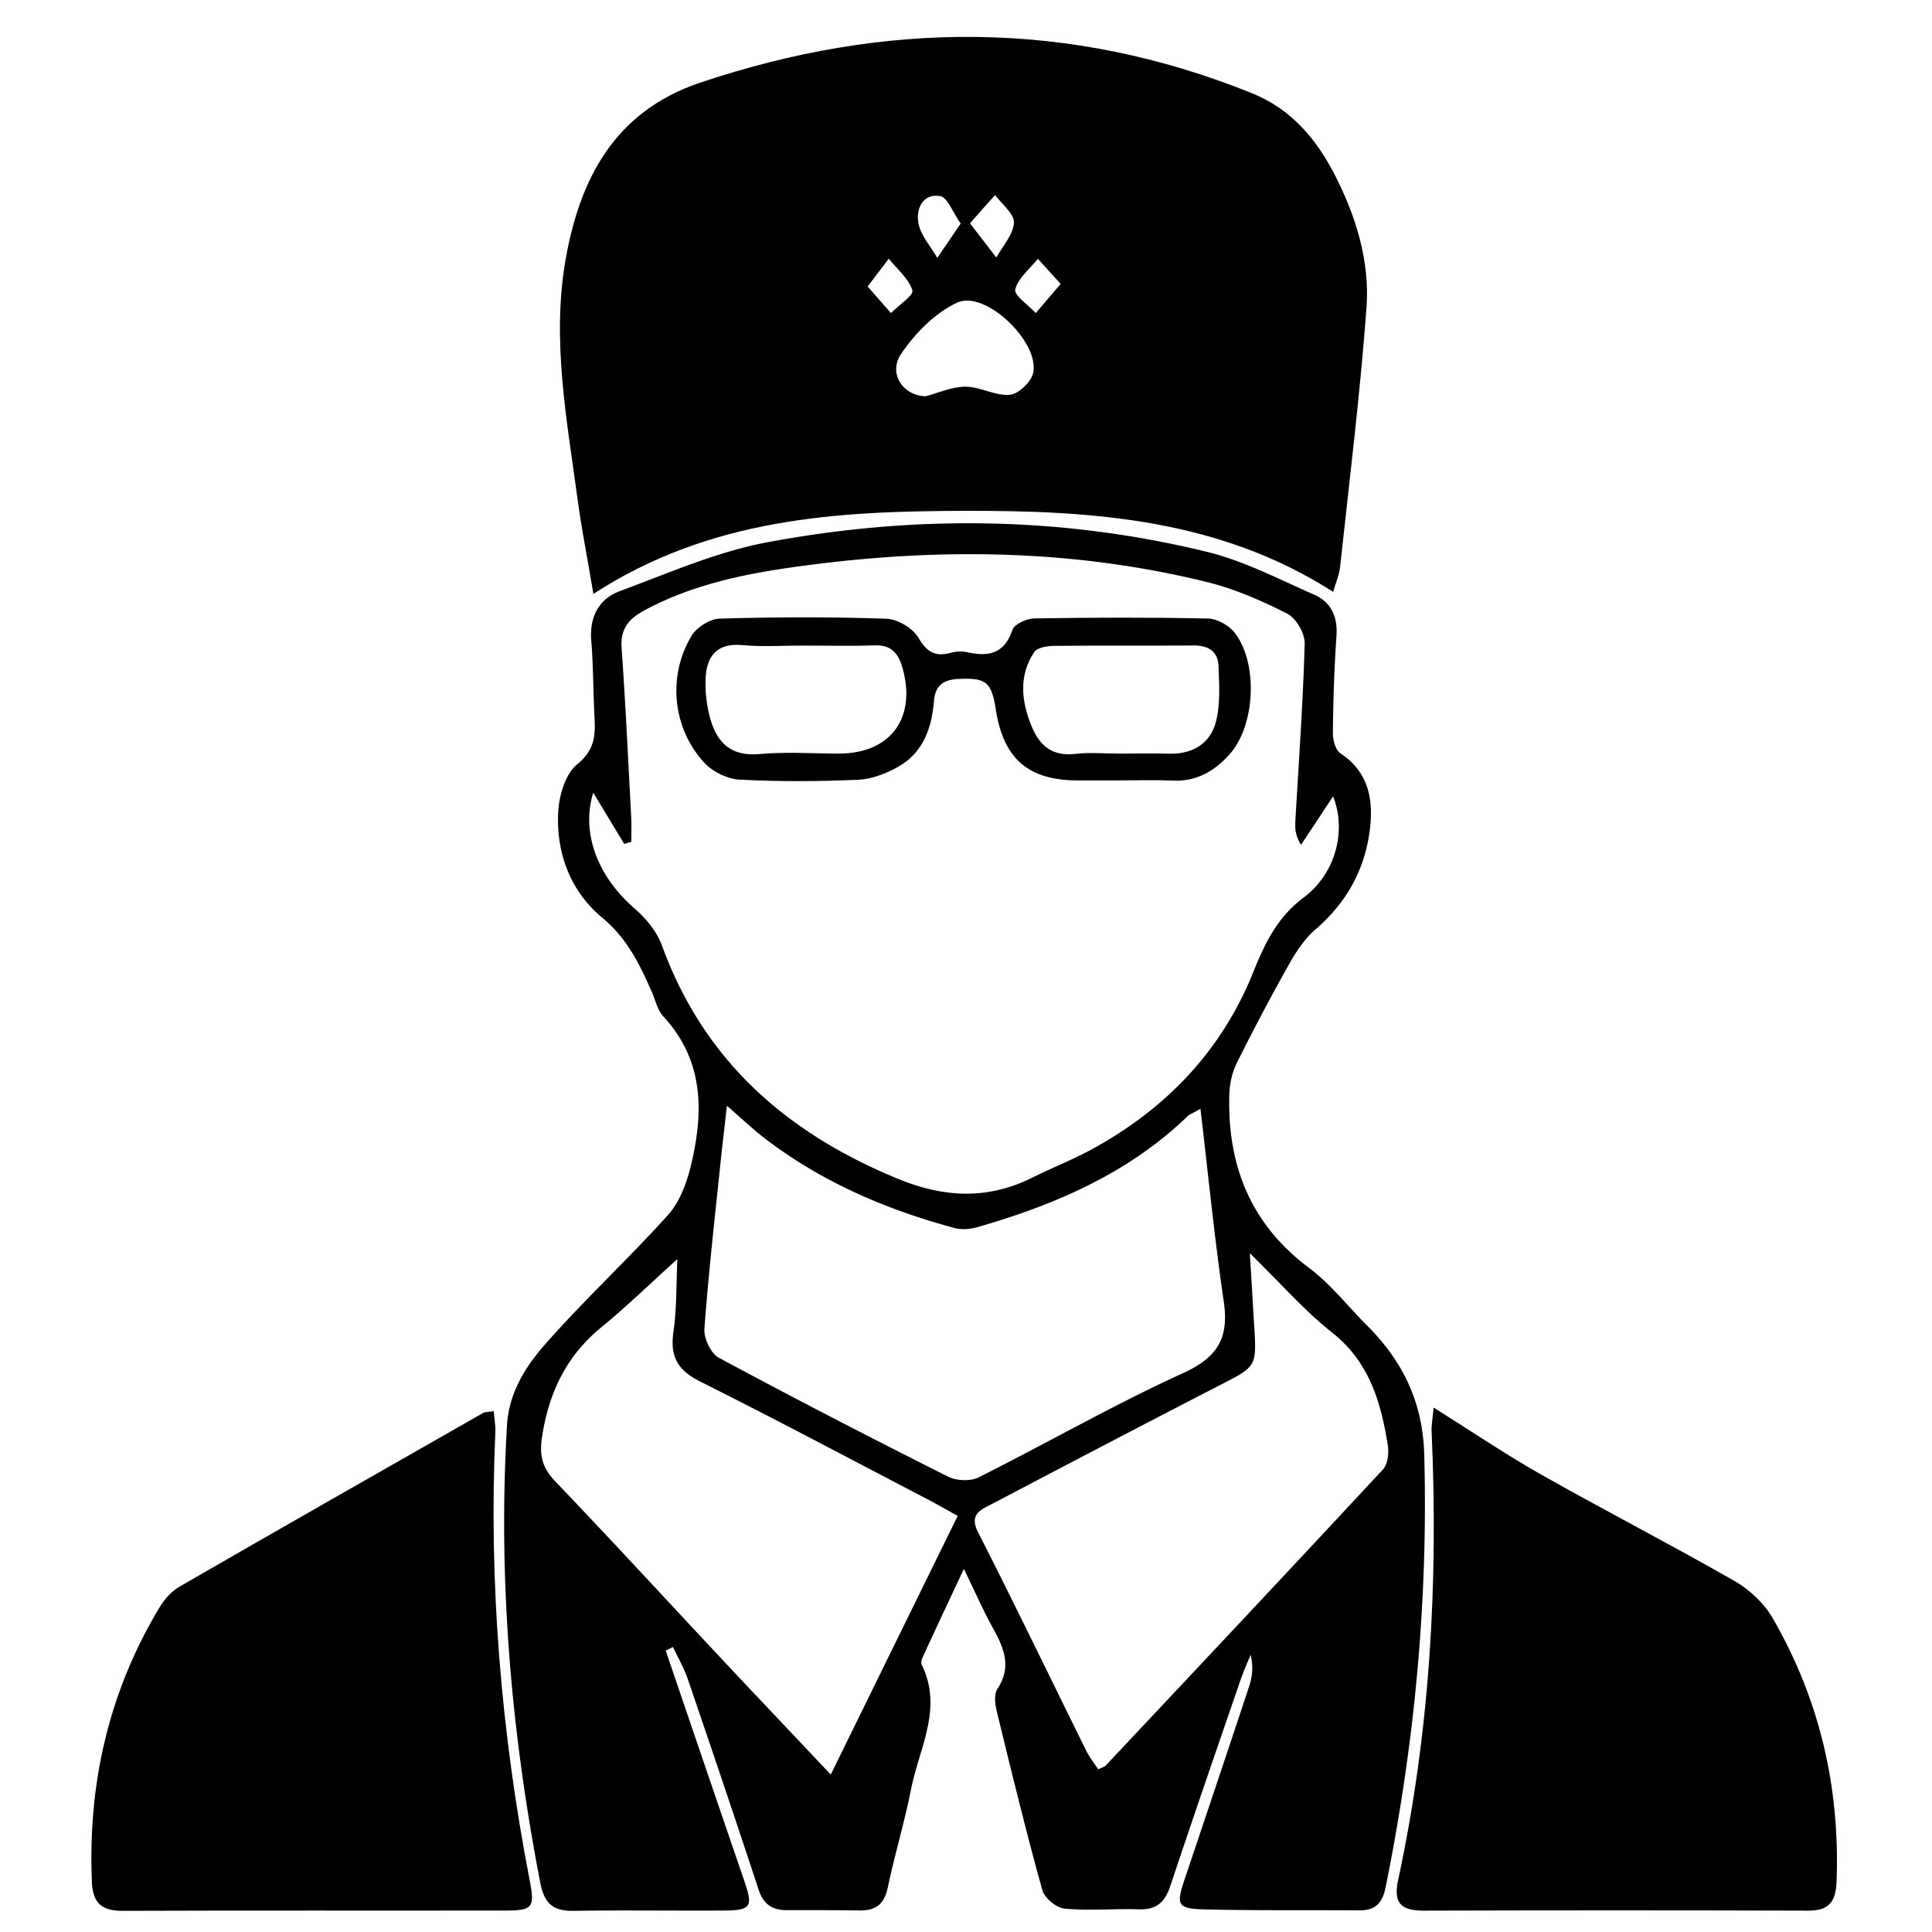 <?xml version="1.0" standalone="no"?><!DOCTYPE svg PUBLIC "-//W3C//DTD SVG 1.1//EN" "http://www.w3.org/Graphics/SVG/1.1/DTD/svg11.dtd"><svg t="1711365857694" class="icon" viewBox="0 0 1024 1024" version="1.1" xmlns="http://www.w3.org/2000/svg" p-id="2422" xmlns:xlink="http://www.w3.org/1999/xlink" width="200" height="200"><path d="M352.819 874.803c13.875 40.755 27.75 81.51 41.728 122.266 4.659 13.619 3.584 15.462-11.162 15.565-26.47 0.154-52.992-0.256-79.462 0.154-10.957 0.154-15.462-3.994-17.613-15.104-15.462-80.026-22.374-160.563-17.613-242.022 0.973-17.101 9.574-31.027 19.917-42.803 20.838-23.706 44.134-45.261 65.28-68.71 6.093-6.707 9.83-16.486 12.083-25.498 7.014-28.57 7.475-56.32-14.49-80.026-3.021-3.277-4.045-8.397-5.939-12.698-6.451-14.746-13.107-28.57-26.47-39.629-16.691-13.875-24.422-34.202-23.194-56.115 0.461-8.704 3.84-20.019 9.984-25.037 9.011-7.322 9.779-14.746 9.267-24.371-0.768-13.619-0.614-27.341-1.741-40.96-1.075-12.851 3.942-22.426 15.411-26.624 25.498-9.421 50.842-20.634 77.261-25.651 77.978-14.694 156.365-13.926 233.728 4.966 19.61 4.813 38.093 14.49 56.73 22.682 9.062 3.942 12.544 11.725 11.827 22.016-1.178 17.05-1.741 34.15-1.894 51.2-0.051 3.738 1.382 9.165 4.045 10.906 15.155 10.035 17.51 24.883 15.514 40.653-2.662 21.043-12.39 38.605-28.826 52.685-5.837 5.018-10.394 12.032-14.234 18.893a1167.36 1167.36 0 0 0-27.443 51.917c-2.458 4.966-3.789 10.957-3.942 16.538-1.126 37.53 11.162 68.762 42.24 92.006 11.52 8.602 20.582 20.429 30.874 30.669 18.995 18.995 29.491 40.755 30.208 68.71 2.048 77.261-5.171 153.498-20.531 229.12-1.638 7.987-5.325 12.083-13.619 12.032-27.341-0.205-54.682 0.154-82.022-0.512-14.746-0.358-15.462-2.202-10.803-16.077 11.418-33.997 22.835-67.942 34.099-101.99 1.69-5.12 2.406-10.547 0.819-16.845-1.792 4.403-3.789 8.806-5.325 13.312-12.493 36.301-25.037 72.602-37.171 109.056-2.816 8.448-7.117 12.8-16.435 12.493-13.21-0.41-26.522 0.87-39.629-0.358-4.352-0.41-10.65-5.632-11.827-9.779-8.653-31.232-16.333-62.771-24.013-94.259-0.973-3.942-1.741-9.421 0.205-12.39 7.731-11.725 3.482-21.709-2.355-32.256-5.12-9.216-9.37-18.944-15.411-31.386-8.09 17.254-15.104 32.154-21.965 47.104-0.512 1.075-0.819 2.765-0.358 3.738 11.366 23.091-1.382 44.134-5.632 65.792-3.482 17.562-8.704 34.765-12.39 52.326-1.843 8.806-6.502 12.237-15.053 12.083-12.8-0.205-25.651-0.154-38.451-0.154-7.782 0-12.442-3.174-15.002-11.008-12.237-37.274-24.832-74.445-37.53-111.616-1.997-5.837-5.171-11.264-7.834-16.896-1.28 0.768-2.56 1.331-3.84 1.894z m-38.4-454.656c-6.605 21.453 2.56 44.544 21.709 61.184 6.093 5.274 11.981 12.288 14.694 19.712 22.221 61.235 66.253 99.584 125.235 123.802 24.474 10.035 47.514 11.059 71.168-0.717 10.701-5.325 21.914-9.677 32.358-15.462 38.656-21.299 67.789-51.763 84.429-92.826 6.298-15.565 12.646-29.389 26.982-40.141 17.254-12.954 22.682-35.891 15.565-53.606-5.99 9.062-11.52 17.408-16.998 25.702-3.021-4.966-3.174-8.602-3.021-12.186 1.792-31.488 4.096-63.027 4.966-94.566 0.154-5.325-4.557-13.363-9.216-15.77-13.568-6.912-27.904-13.158-42.65-16.794-68.352-16.845-137.677-18.176-207.206-9.472-31.283 3.942-62.464 9.165-90.931 24.525-8.499 4.608-12.749 9.882-12.032 20.019 2.099 29.798 3.482 59.597 5.069 89.446 0.256 4.352 0.051 8.755 0.051 13.158-1.229 0.358-2.458 0.768-3.738 1.126-5.274-8.704-10.547-17.459-16.435-27.136z m321.843 167.526c-4.659 2.662-5.939 3.072-6.81 3.942-31.334 30.208-69.888 46.797-110.95 58.675-3.891 1.126-8.602 1.638-12.442 0.614-36.198-9.728-70.144-24.269-100.147-47.104-6.554-4.966-12.493-10.701-20.634-17.715-1.28 11.52-2.355 20.326-3.277 29.082-3.072 29.696-6.451 59.341-8.653 89.139-0.358 5.018 3.379 13.005 7.526 15.258 40.192 21.658 80.794 42.547 121.6 63.078 4.454 2.253 11.93 2.56 16.282 0.358 36.25-18.176 71.526-38.451 108.339-55.245 18.432-8.397 24.371-18.739 21.504-38.042-4.864-33.126-8.141-66.509-12.339-102.042z m-277.248 79.667c-14.029 12.646-26.675 24.986-40.294 36.147-18.534 15.155-27.75 34.509-31.386 57.805-1.587 10.035 0 16.589 6.963 23.859 30.669 32.051 60.672 64.768 91.034 97.126 17.715 18.893 35.584 37.683 54.989 58.266 22.886-46.592 44.851-91.443 67.277-137.062-6.502-3.635-11.264-6.4-16.128-8.909-40.09-20.89-79.974-42.138-120.422-62.362-11.827-5.939-15.974-13.158-14.131-26.163 1.843-12.749 1.485-25.856 2.099-38.707z m303.411-3.123c0.922 14.899 1.587 26.573 2.304 38.246 1.382 22.067 1.229 21.76-18.637 31.949-40.192 20.685-80.23 41.677-120.218 62.669-5.786 3.072-12.493 5.222-7.424 15.155 19.558 38.4 38.246 77.21 57.344 115.814 1.741 3.533 4.25 6.605 6.298 9.728 2.406-1.178 3.379-1.331 3.891-1.946 49.101-52.224 98.202-104.448 146.995-156.979 2.56-2.765 3.226-8.602 2.611-12.646-3.635-22.938-9.779-44.339-29.645-60.006-14.746-11.674-27.29-26.163-43.52-41.984z" p-id="2423" fill="#000000"></path><path d="M314.522 314.778c-3.072-18.227-6.195-33.946-8.346-49.818-5.683-42.291-13.875-84.582-6.4-127.386 7.578-43.11 26.214-78.541 71.117-93.696 98.304-33.075 195.994-33.587 292.915 5.632 20.48 8.294 33.894 24.115 43.674 43.213 11.264 22.016 18.586 45.722 16.794 70.246-3.379 45.926-9.062 91.648-13.978 137.421-0.41 4.045-2.15 7.936-3.686 13.312-60.723-38.861-128.051-43.11-195.635-42.957-67.174 0.205-134.298 3.686-196.454 44.032z m176.077-104.755c6.502-1.69 13.824-5.069 21.197-5.069 7.782 0 15.718 4.966 23.347 4.301 4.557-0.358 11.264-6.656 12.39-11.366 3.891-16.384-25.395-44.493-40.294-37.478-11.776 5.581-22.528 16.435-29.85 27.494-6.656 10.291 1.434 21.914 13.21 22.118z m23.501-91.648c5.734 7.424 9.83 12.749 13.978 18.125 3.379-6.144 9.011-12.186 9.318-18.483 0.256-4.71-6.4-9.779-9.984-14.643-3.84 4.25-7.629 8.55-13.312 15.002z m-4.915 0.102c-4.301-6.042-6.963-13.875-10.854-14.541-9.421-1.587-12.902 7.014-11.571 14.285 1.178 6.554 6.502 12.339 10.035 18.432 3.738-5.478 7.475-11.008 12.39-18.176z m52.992 32c-5.171-5.683-8.602-9.472-12.083-13.312-4.25 5.325-10.496 10.189-11.981 16.23-0.768 3.123 6.963 8.294 10.854 12.544 3.942-4.557 7.782-9.114 13.21-15.462z m-102.298 1.382c4.864 5.581 8.602 9.83 12.339 14.08 4.045-4.096 12.186-9.523 11.366-12.032-1.997-6.298-8.09-11.264-12.544-16.794-3.277 4.301-6.502 8.602-11.162 14.746zM261.683 747.93c0.358 4.352 1.024 7.68 0.87 10.957-3.584 80.128 3.021 159.488 18.278 238.182 2.714 14.08 1.331 15.565-13.056 15.565-67.482 0.102-134.963-0.102-202.496 0.154-11.008 0.051-16.077-3.635-16.589-15.36-2.15-52.173 8.96-100.915 36.045-145.766 2.509-4.147 6.246-8.294 10.394-10.701 53.555-30.874 107.264-61.491 161.024-92.109 1.024-0.512 2.458-0.41 5.53-0.922zM759.859 746.035c20.634 12.954 38.502 25.088 57.293 35.686 33.792 19.098 68.301 36.864 101.99 56.115 7.987 4.557 15.718 11.776 20.326 19.661 24.986 43.162 35.84 89.907 33.946 139.827-0.41 10.854-4.198 15.411-15.104 15.36-67.891-0.205-135.782-0.205-203.622 0-11.418 0.051-16.384-3.43-13.722-15.872 16.947-78.49 21.402-157.952 17.818-237.978-0.205-3.226 0.512-6.554 1.075-12.8zM592.077 413.645h-20.48c-26.47 0.051-39.731-11.366-43.776-37.478-2.253-14.694-5.222-16.998-19.507-16.333-7.936 0.358-12.646 3.021-13.312 11.878-1.126 14.131-5.734 27.187-18.79 34.611-6.4 3.635-14.08 6.656-21.299 6.963-20.89 0.922-41.882 1.024-62.771-0.051-6.4-0.307-14.131-3.994-18.534-8.653-17.152-18.176-20.019-46.182-7.014-67.686 2.714-4.454 9.626-8.858 14.746-9.011 29.44-0.87 58.931-0.973 88.371 0.051 5.99 0.205 14.08 4.966 17.05 10.035 4.557 7.782 8.96 10.291 17.254 7.987 2.765-0.768 6.093-0.87 8.909-0.205 11.264 2.458 19.507 0.614 23.706-11.93 1.024-3.021 7.424-5.939 11.366-6.042 30.771-0.512 61.491-0.614 92.262 0.051 4.71 0.102 10.752 3.379 13.824 7.117 12.902 15.923 11.366 49.459-2.304 64.768-7.987 9.011-17.613 14.592-30.259 14.029-9.779-0.461-19.61-0.102-29.44-0.102zM426.598 342.17c-11.059-0.051-22.221 0.768-33.229-0.256-12.851-1.178-18.534 5.325-19.302 16.486-0.512 7.424 0.41 15.36 2.406 22.579 3.533 12.698 11.11 20.07 26.061 18.688 13.926-1.28 28.109-0.256 42.138-0.256 27.546 0 41.421-19.2 33.485-46.029-2.202-7.475-6.093-11.622-14.49-11.315-12.339 0.41-24.73 0.102-37.069 0.102z m166.502 57.242c8.96 0 17.92-0.154 26.88 0.051 12.186 0.256 21.453-5.427 24.422-16.691 2.509-9.472 1.792-19.968 1.434-29.952-0.307-7.578-5.427-10.752-13.158-10.701-24.73 0.205-49.51-0.051-74.24 0.205-3.533 0.051-8.755 0.922-10.291 3.277-8.192 12.493-6.912 25.651-1.485 39.066 4.403 10.854 11.213 16.333 23.45 14.899 7.526-0.87 15.309-0.154 22.989-0.154z" p-id="2424" fill="#000000"></path></svg>